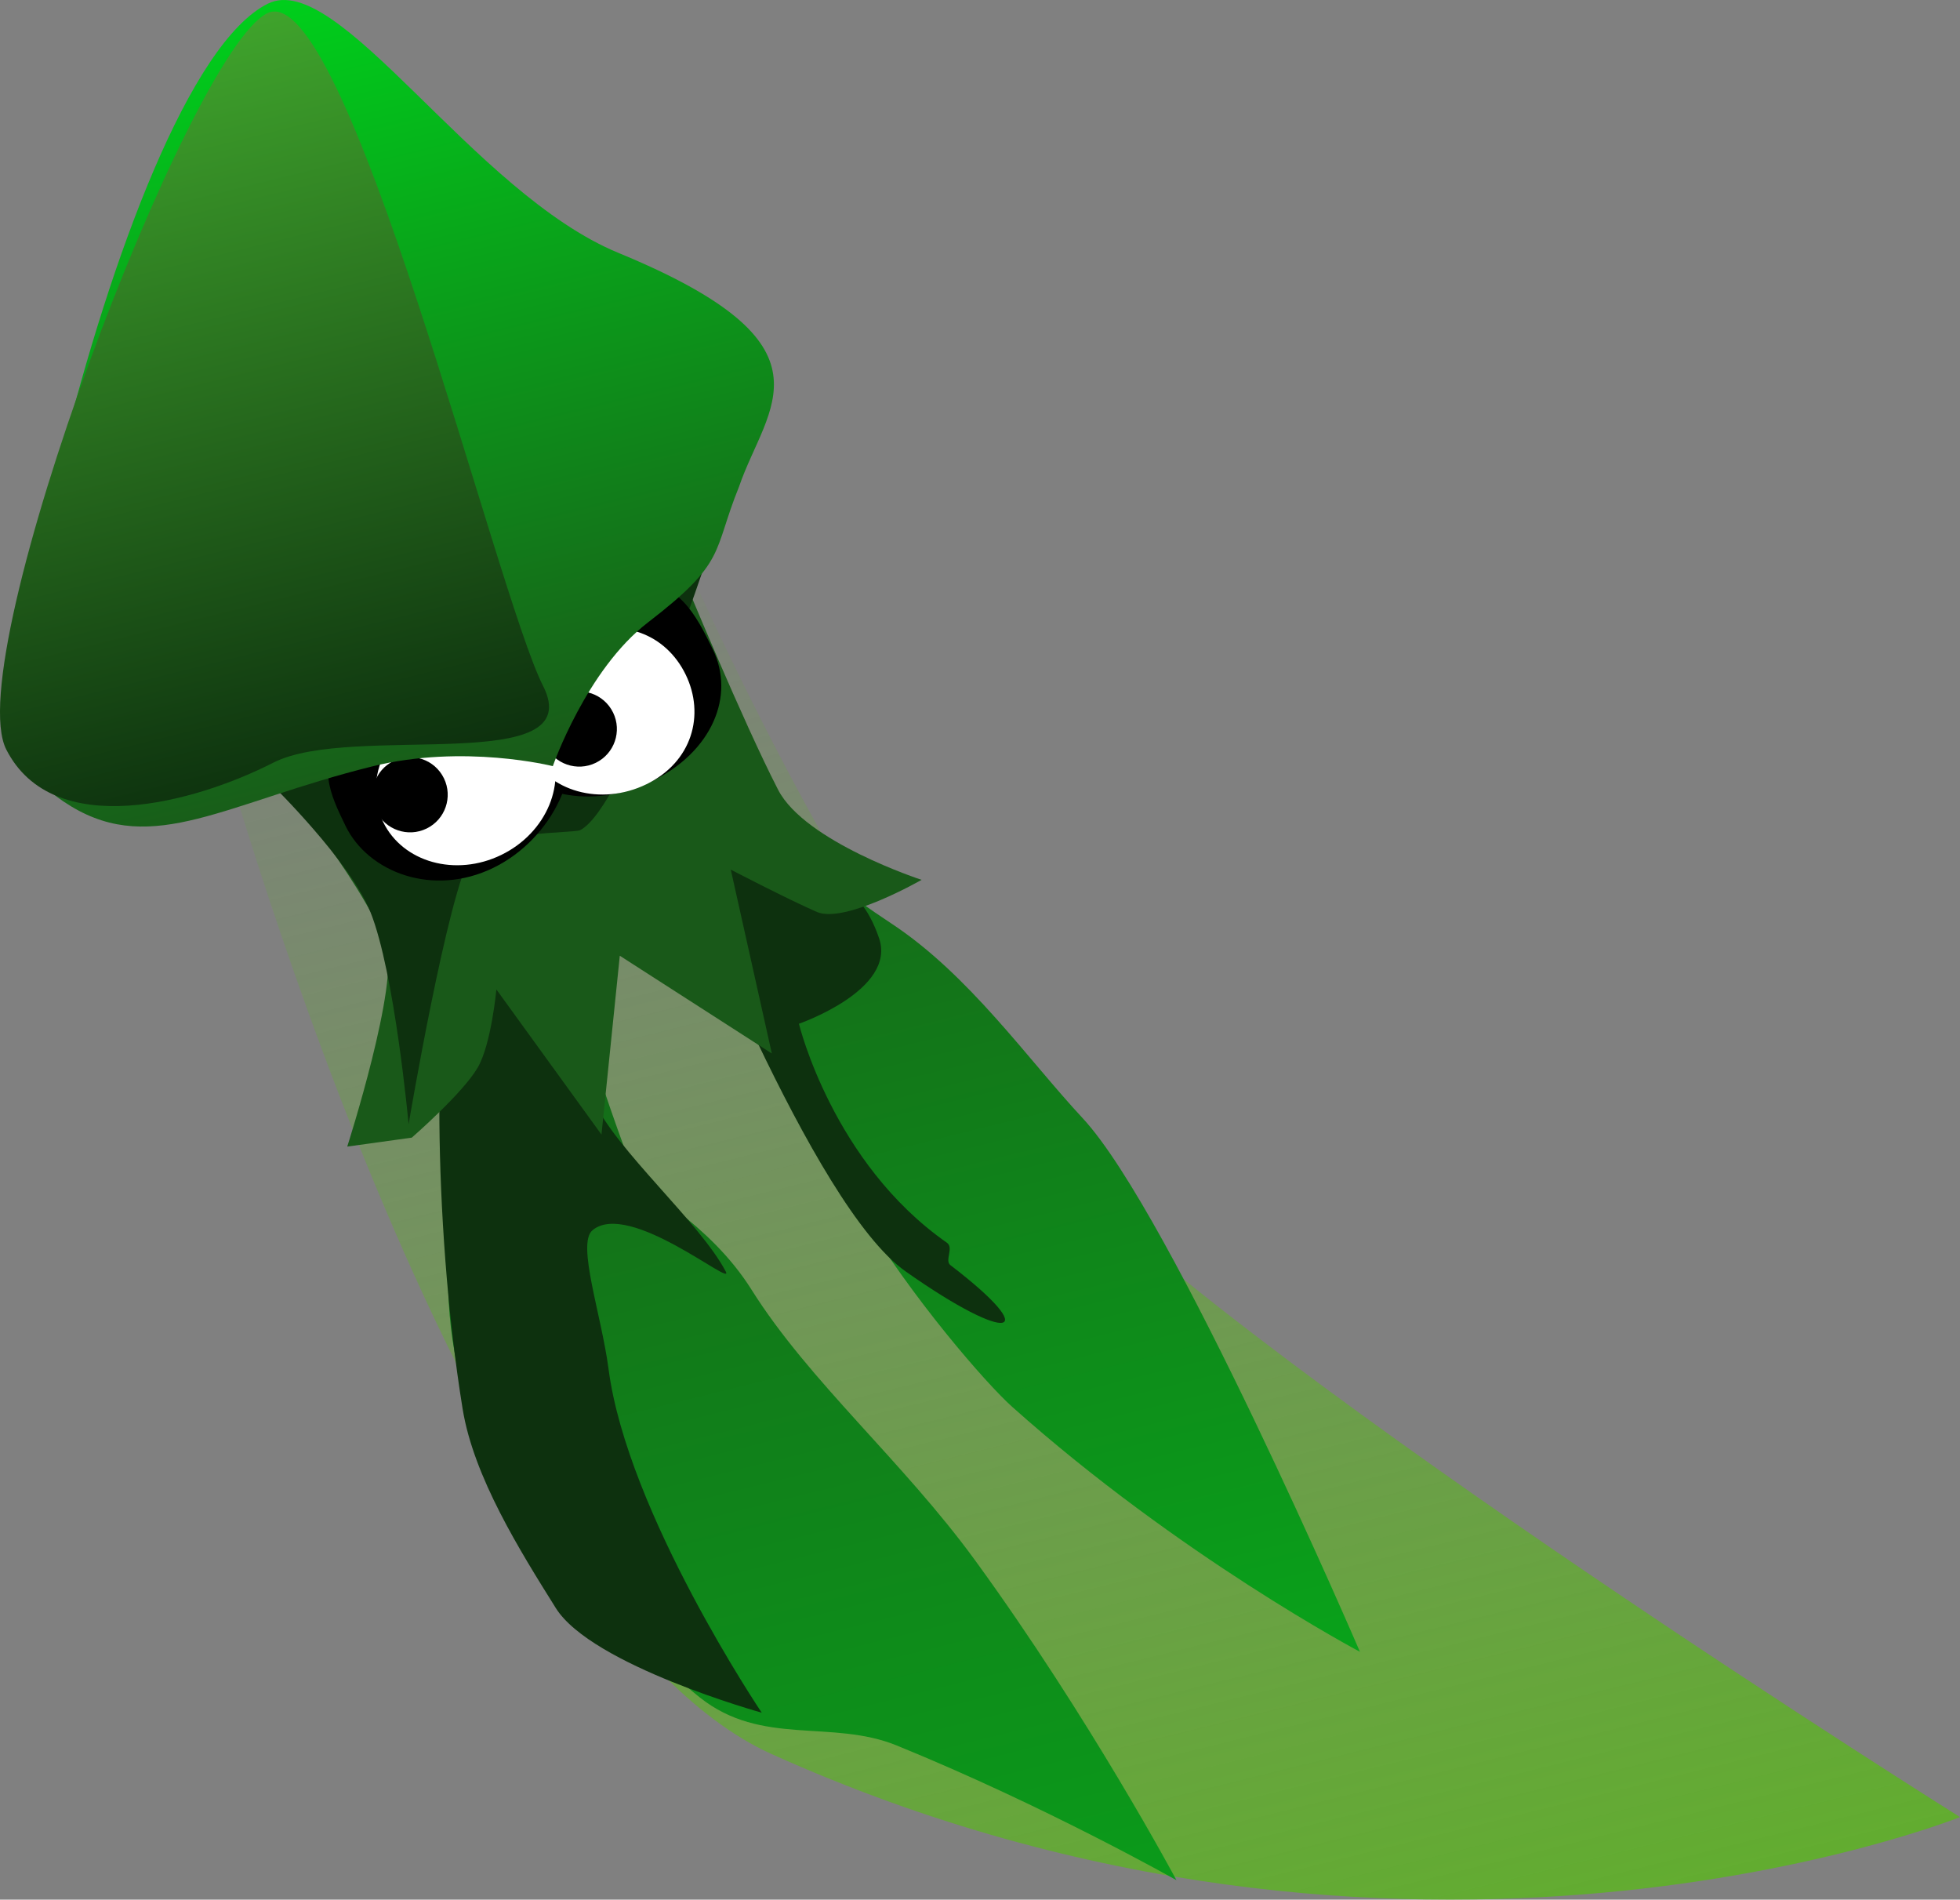 <svg version="1.1" xmlns="http://www.w3.org/2000/svg" xmlns:xlink="http://www.w3.org/1999/xlink" width="153.238" height="148.491" viewBox="0,0,153.238,148.491"><rect x="0" y="0" width="153.238" height="148.491" fill="#808080" stroke="none"/><defs><linearGradient x1="49.98" y1="173.619" x2="80.229" y2="295.77" gradientUnits="userSpaceOnUse" id="color-1"><stop offset="0" stop-color="#50c700" stop-opacity="0"/><stop offset="1" stop-color="#50c700" stop-opacity="0.627"/></linearGradient><linearGradient x1="21.077" y1="193.795" x2="48.535" y2="304.678" gradientUnits="userSpaceOnUse" id="color-2"><stop offset="0" stop-color="#195919"/><stop offset="1" stop-color="#09a21a"/></linearGradient><linearGradient x1="40.828" y1="183.945" x2="63.351" y2="274.897" gradientUnits="userSpaceOnUse" id="color-3"><stop offset="0" stop-color="#195919"/><stop offset="1" stop-color="#09a21a"/></linearGradient><linearGradient x1="1.494" y1="140.449" x2="16.639" y2="201.609" gradientUnits="userSpaceOnUse" id="color-4"><stop offset="0" stop-color="#00ce1b"/><stop offset="1" stop-color="#195919"/></linearGradient><linearGradient x1="-10.75" y1="141.78" x2="4.084" y2="201.687" gradientUnits="userSpaceOnUse" id="color-5"><stop offset="0" stop-color="#41a72d"/><stop offset="1" stop-color="#0d310e"/></linearGradient></defs><g transform="translate(18.833,-139.802)"><g data-paper-data="{&quot;isPaintingLayer&quot;:true}" fill-rule="nonzero" stroke-width="0" stroke-linecap="butt" stroke-linejoin="miter" stroke-miterlimit="10" stroke-dasharray="" stroke-dashoffset="0" style="mix-blend-mode: normal"><path d="" fill="#2477db" stroke="none"/><path d="" fill="#f3f3f3" stroke="none"/><path d="" fill="#f3f3f3" stroke="none"/><path d="" fill="#b3d0d7" stroke="none"/><path d="" fill="#88acb5" stroke="none"/><path d="" fill="#88acb5" stroke="none"/><path d="M63.694,230.939c16.839,17.128 70.711,50.899 70.711,50.899c0,0 -43.319,17.394 -92.91,-4.925c-24.569,-11.057 -43.503,-80.53 -43.503,-80.53l34.321,-18.39c0,0 14.542,35.817 31.381,52.946z" fill="url(#color-1)" stroke="#000000"/><g><path d="M16.971,231.768c1.234,-15.656 -2.245,-35.726 -2.245,-35.726l5.262,-1.977c0,0 4.311,20.559 10.596,37.077c0.71,1.866 5.938,4.059 9.346,9.482c4.495,7.153 11.843,13.413 17.493,21.174c8.963,12.311 15.721,24.973 15.721,24.973c0,0 -10.213,-5.78 -21.872,-10.53c-5.083,-2.071 -10.554,0.088 -15.383,-3.746c-5.934,-4.71 -9.978,-11.529 -14.348,-16.504c-8.026,-9.139 -4.644,-23.291 -4.57,-24.222z" data-paper-data="{&quot;index&quot;:null}" fill="url(#color-2)" stroke="#ff0000"/><path d="M25.67,216.335c0.531,1.041 -0.382,4.394 1.9,9.479c1.741,3.88 8.306,9.52 10.339,13.378c0.712,1.351 -7.575,-5.632 -10.427,-3.217c-1.24,1.05 0.71,6.614 1.264,10.846c1.474,11.263 11.975,26.858 11.975,26.858c0,0 -13.291,-3.691 -16.101,-8.181c-2.791,-4.46 -6.419,-10.239 -7.285,-15.571c-2.455,-15.12 -2.12,-33.151 -0.784,-33.833c2.282,-1.164 6.613,-4.67 9.119,0.24z" fill="#0d310e" stroke="none"/><path d="M41.013,219.203c-9.043,-14.484 -24.284,-29.124 -24.284,-29.124l6.782,-1.845c0,0 13.957,14.932 27.347,23.757c6.087,4.012 10.657,10.603 14.95,15.212c6.96,7.473 21.683,41.717 21.683,41.717c0,0 -14.129,-7.481 -27.187,-19.148c-2.035,-1.818 -7.87,-8.515 -11.929,-15.287c-4.151,-6.926 -6.513,-13.923 -7.361,-15.282z" fill="url(#color-3)" stroke="#ff0000"/><path d="M51.961,239.178c-7.31,-5.152 -17.392,-31.385 -18.626,-33.803c-2.717,-5.325 7.99,5.236 11.033,3.683c0.766,-0.391 3.823,-0.896 5.526,4.076c1.387,4.049 -6.264,6.692 -6.264,6.692c0,0 2.629,10.879 11.573,17.12c0.552,0.385 -0.195,1.393 0.266,1.746c7.245,5.538 4.757,6.313 -3.509,0.486z" fill="#0d310e" stroke="none"/><path d="M8.315,229.428c0,0 4.15,-12.928 3.02,-15.852c-2.029,-5.251 -9.12,-13.698 -9.12,-13.698l32.47,-14.743c0,0 4.562,11.062 7.319,16.405c2.102,4.073 11.216,7.037 11.216,7.037c0,0 -6.015,3.454 -8.186,2.51c-2.244,-0.975 -6.733,-3.309 -6.733,-3.309l3.21,14.373l-11.887,-7.642l-1.432,13.98l-8.216,-11.343c0,0 -0.395,4.24 -1.446,6.079c-1.146,2.006 -5.168,5.503 -5.168,5.503z" fill="#195919" stroke="#ff0000"/><path d="M36.53,183.176c0,0 -6.484,19.721 -10.011,21.521c-0.436,0.222 -7.368,0.112 -8.487,1.888c-1.845,2.93 -4.919,21.094 -4.919,21.094c0,0 -1.087,-11.861 -2.987,-16.591c-1.593,-3.966 -7.653,-9.905 -7.653,-9.905c0,0 12.341,-10.715 15.868,-12.515c3.527,-1.8 18.189,-5.492 18.189,-5.492z" fill="#0d310e" stroke="none"/><g><path d="M36.893,190.552c1.775,3.646 -0.055,8.024 -4.759,10.315c-4.704,2.29 -9.956,1.192 -11.731,-2.454c-1.775,-3.646 0.599,-8.458 5.303,-10.748c1.224,-0.596 3.711,-2.062 4.938,-2.214c3.489,-0.431 4.936,2.405 6.249,5.102z" fill="#000000" stroke="none"/><path d="M25.217,196.068c1.775,3.646 -0.779,9.282 -5.483,11.573c-4.704,2.29 -9.776,0.368 -11.551,-3.278c-1.243,-2.553 -2.281,-4.788 -0.079,-7.219c0.942,-1.04 3.972,-2.844 5.382,-3.53c4.704,-2.29 9.956,-1.192 11.731,2.454z" fill="#000000" stroke="none"/><path d="M34.771,192.525c1.537,3.156 0.506,6.84 -3.058,8.576c-3.564,1.736 -7.7,0.585 -9.236,-2.571c-1.537,-3.156 0.107,-7.121 3.672,-8.856c3.564,-1.736 7.086,-0.304 8.622,2.851z" fill="#ffffff" stroke="#000000"/><path d="M24.031,197.773c1.537,3.156 -0.107,7.121 -3.672,8.856c-3.564,1.736 -7.7,0.585 -9.236,-2.571c-1.537,-3.156 0.107,-7.121 3.672,-8.856c3.564,-1.736 7.7,-0.585 9.236,2.571z" fill="#ffffff" stroke="#000000"/><path d="M29.1,195.501c0.711,1.46 0.104,3.219 -1.356,3.929c-1.46,0.711 -3.219,0.104 -3.929,-1.356c-0.711,-1.46 -0.104,-3.219 1.356,-3.929c1.46,-0.711 3.219,-0.104 3.929,1.356z" fill="#000000" stroke="none"/><path d="M15.874,200.639c0.711,1.46 0.104,3.219 -1.356,3.929c-1.46,0.711 -3.219,0.104 -3.929,-1.356c-0.711,-1.46 -0.104,-3.219 1.356,-3.929c1.46,-0.711 3.219,-0.104 3.929,1.356z" fill="#000000" stroke="none"/></g><path d="M-14.078,175.602c3.912,-15.716 10.093,-32.483 16.185,-35.511c5.507,-2.737 16.024,14.786 27.412,19.48c17.523,7.223 11.587,11.949 9.427,18.275c-2.096,5.178 -0.918,5.843 -7.124,10.614c-4.816,3.702 -7.433,11.23 -7.433,11.23c0,0 -6.966,-1.761 -14.141,0.025c-11.43,2.846 -17.084,7.011 -23.535,3.109c-6.452,-3.903 -5.15,-9.712 -0.792,-27.222z" fill="url(#color-4)" stroke="#000000"/><path d="M23.617,193.398c3.67,7.193 -14.921,2.878 -21.077,6.018c-6.155,3.14 -17.213,6.167 -20.882,-1.025c-3.67,-7.193 14.223,-54.403 20.378,-57.543c6.155,-3.14 17.911,45.358 21.581,52.551z" fill="url(#color-5)" stroke="none"/></g></g></g></svg>